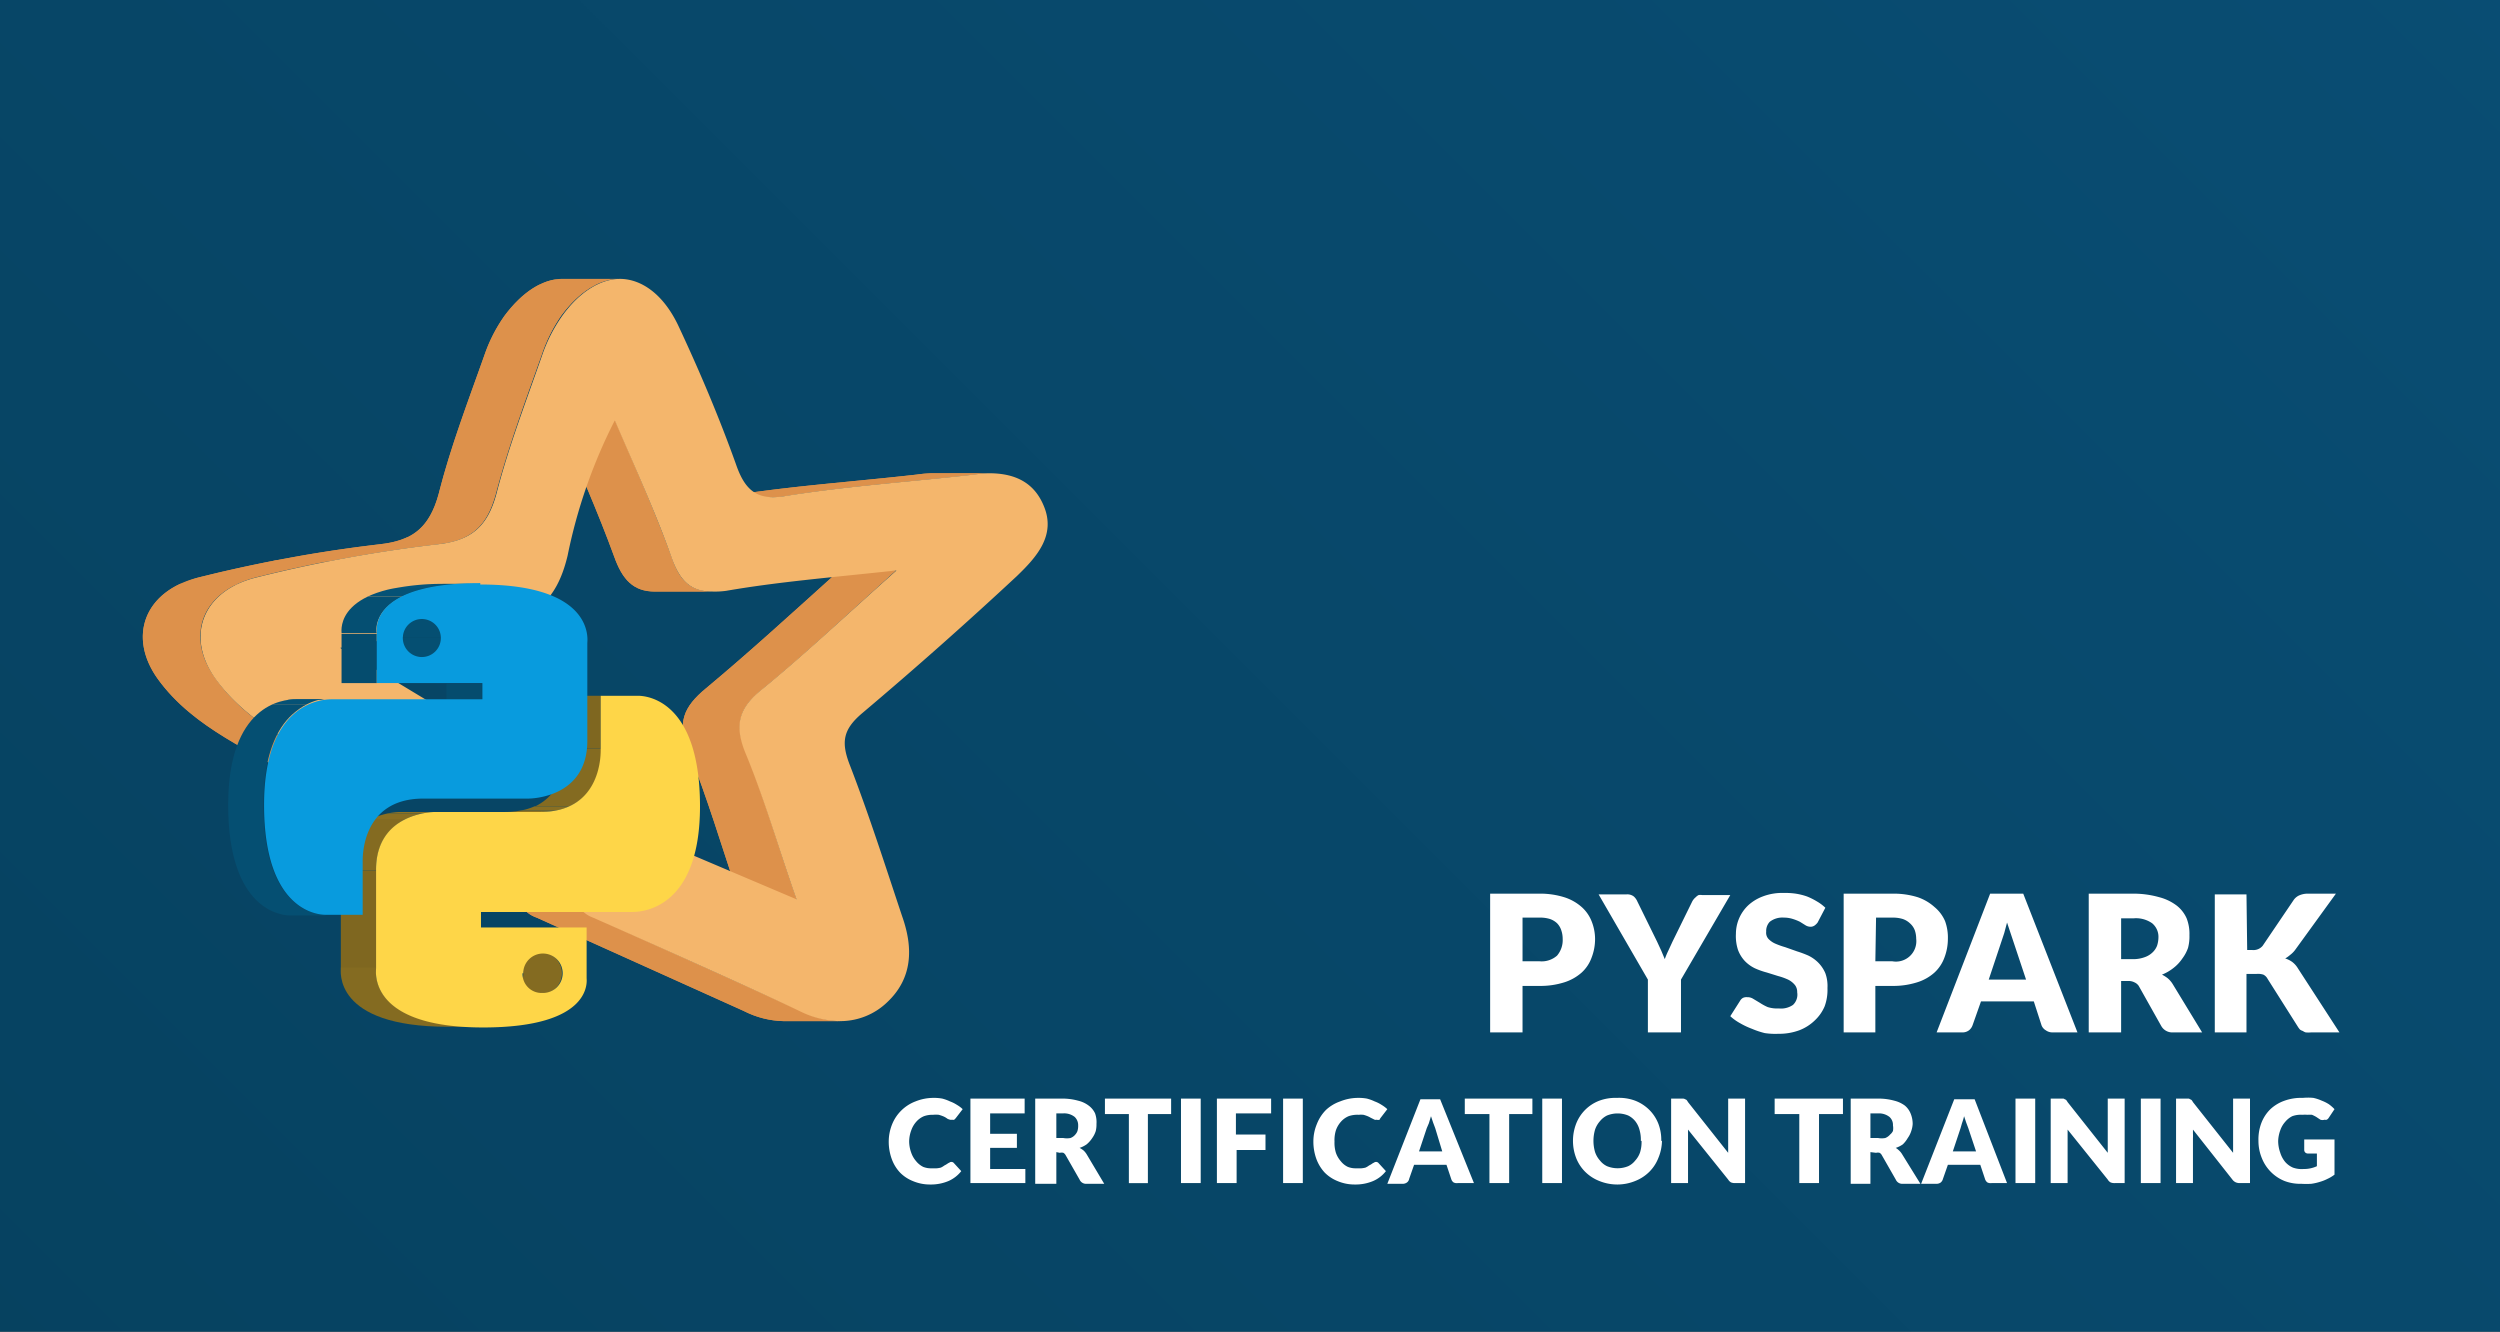 <svg id="Layer_1" data-name="Layer 1" xmlns="http://www.w3.org/2000/svg" viewBox="0 0 355 189.1"><rect x="0" y="0" width="355" height="189.1" fill="#333333" stroke="none"/><defs><style>.cls-1{fill:#dd914b}.cls-2{fill:none}.cls-4{isolation:isolate}.cls-12{fill:#7f6720}.cls-14{fill:#8e7323}.cls-15{fill:#896f22}.cls-16{fill:#846b21}.cls-20{fill:#054c6e}.cls-22{fill:#06557b}.cls-23{fill:#055276}.cls-24{fill:#054f72}.cls-31{fill:#fff}</style><linearGradient id="linear-gradient" x1="37.9" y1="234.9" x2="317.1" y2="-44.4" gradientUnits="userSpaceOnUse"><stop offset="0" stop-color="#064260"/><stop offset="1" stop-color="#094d73"/></linearGradient><clipPath id="clip-path"><path class="cls-1" d="M109.8 70.6h-8a11.7 11.7 0 0 0 1.8-.2c8.8-1.4 17.7-2 26.5-3a19.1 19.1 0 0 1 2.2-.2h8.1a19.1 19.1 0 0 0-2.2.2c-8.9 1-17.8 1.6-26.5 3a11.7 11.7 0 0 1-1.9.2z"/></clipPath><clipPath id="clip-path-2"><path class="cls-1" d="M113 127.7h-8c-2.6-7.8-4.6-14.5-7.2-21-1.7-4-.8-6.3 2.5-9 6-5 11.8-10.3 18.9-16.7h8c-7 6.3-12.8 11.8-18.9 16.8-3.3 2.6-4.1 5-2.4 9 2.6 6.4 4.5 13.2 7.2 20.9z"/></clipPath><clipPath id="clip-path-3"><path class="cls-1" d="M101.2 84H93c-3 0-4.6-1.6-5.8-5-2.3-6.3-5-12.4-8-19.4h8.1c3 7 5.7 13.1 8 19.4 1.1 3.4 2.7 5 5.8 5z"/></clipPath><clipPath id="clip-path-4"><path class="cls-1" d="M119.3 145h-8a13 13 0 0 1-5.6-1.4l-29.5-13.3a4.3 4.3 0 0 1-2.9-4.4c0-3.7 8.6-3.6 8.5-8.1h8c.1 4.5-8.4 4.4-8.4 8.1a4.3 4.3 0 0 0 2.8 4.3l29.6 13.4a13 13 0 0 0 5.5 1.4z"/></clipPath><clipPath id="clip-path-5"><path class="cls-1" d="M52 111.5h-8a1.7 1.7 0 0 1-1-.3c-7-4.6-15.4-7.6-20.6-14.8-4.3-6-1.9-12.5 5.8-14.4a202.7 202.7 0 0 1 25.6-4.7c4.8-.5 7.2-2.4 8.5-7.2 1.7-6.7 4.2-13.2 6.5-19.7a22 22 0 0 1 2.8-5.5c2.6-3.5 5.5-5.3 8.3-5.3H88c-2.8 0-5.7 1.7-8.3 5.2a22.2 22.2 0 0 0-2.8 5.6c-2.3 6.5-4.7 13-6.5 19.7-1.3 4.8-3.6 6.7-8.5 7.2A202.3 202.3 0 0 0 36.3 82c-7.7 2-10.1 8.4-5.7 14.4 5.1 7.2 13.5 10.2 20.5 14.9a1.7 1.7 0 0 0 1 .2z"/></clipPath><clipPath id="clip-path-6"><path class="cls-2" d="M76.8 141.2h-5.5a3 3 0 0 0 0-6h5.5a3 3 0 0 1 0 6z"/></clipPath><clipPath id="clip-path-7"><path class="cls-2" d="M76.7 115.3h-5c9 0 8.7-8.5 8.7-9h5c0 .5.3 9-8.7 9z"/></clipPath><clipPath id="clip-path-8"><path class="cls-2" d="M53.5 123.6h-5c0-8.2 7.8-8.3 8.3-8.3h5c-.5 0-8.3.1-8.3 8.3z"/></clipPath><clipPath id="clip-path-9"><path class="cls-2" d="M68.7 145.8h-5.1c-16.4 0-15.2-8-15.2-8.4h5c0 .5-1.2 8.4 15.3 8.4z"/></clipPath><clipPath id="clip-path-10"><path class="cls-2" d="M60 93.8h-6a3.2 3.2 0 0 0 3.2-3.3h6a3.2 3.2 0 0 1-3.2 3.3z"/></clipPath><clipPath id="clip-path-11"><path class="cls-2" d="M63.2 90.5h-6a3.2 3.2 0 0 0-3.2-3.2h6a3.2 3.2 0 0 1 3.2 3.2z"/></clipPath><clipPath id="clip-path-12"><path class="cls-2" d="M53.5 89.9h-5c0-.4-1-7 14.7-7h5c-15.7 0-14.8 6.6-14.7 7z"/></clipPath><clipPath id="clip-path-13"><path class="cls-2" d="M46.2 130h-5c-1.1 0-8.8-.6-8.8-15.7 0-14.2 7.7-15 9.6-15h5c-1.9 0-9.6.8-9.6 15 0 15.1 7.7 15.6 8.8 15.6z"/></clipPath></defs><path fill="url(#linear-gradient)" d="M-5-1.5h365v193.6H-5z"/><g class="cls-4"><g class="cls-4"><path class="cls-1" d="M109.8 70.6h-8a11.7 11.7 0 0 0 1.8-.2c8.8-1.4 17.7-2 26.5-3a19.1 19.1 0 0 1 2.2-.2h8.1a19.1 19.1 0 0 0-2.2.2c-8.9 1-17.8 1.6-26.5 3a11.7 11.7 0 0 1-1.9.2z"/><g class="cls-4" clip-path="url(#clip-path)"><path class="cls-1" d="M109.8 70.6h-8a11.7 11.7 0 0 0 1.8-.2c8.8-1.4 17.7-2 26.5-3a19.1 19.1 0 0 1 2.2-.2h8.1a19.1 19.1 0 0 0-2.2.2c-8.9 1-17.8 1.6-26.5 3a11.7 11.7 0 0 1-1.9.2"/></g></g><g class="cls-4"><path class="cls-1" d="M113 127.7h-8c-2.6-7.8-4.6-14.5-7.2-21-1.7-4-.8-6.3 2.5-9 6-5 11.8-10.3 18.9-16.7h8c-7 6.3-12.8 11.8-18.9 16.8-3.3 2.6-4.1 5-2.4 9 2.6 6.4 4.5 13.2 7.2 20.9z"/><g class="cls-4" clip-path="url(#clip-path-2)"><path class="cls-1" d="M113 127.7h-8c-2.6-7.8-4.6-14.5-7.2-21-1.7-4-.8-6.3 2.5-9 6-5 11.8-10.3 18.9-16.7h8c-7 6.3-12.8 11.8-18.9 16.8-3.3 2.6-4.1 5-2.4 9 2.6 6.4 4.5 13.1 7.2 20.9"/></g></g><g class="cls-4"><path class="cls-1" d="M101.2 84H93c-3 0-4.6-1.6-5.8-5-2.3-6.3-5-12.4-8-19.4h8.1c3 7 5.7 13.1 8 19.4 1.1 3.4 2.7 5 5.8 5z"/><g class="cls-4" clip-path="url(#clip-path-3)"><path class="cls-1" d="M101.2 84H93c-3 0-4.6-1.6-5.8-5-2.3-6.3-5-12.4-8-19.4h8.1c3 7 5.7 13.1 8 19.4 1.1 3.4 2.7 5 5.7 5"/></g></g><g class="cls-4"><path class="cls-1" d="M119.3 145h-8a13 13 0 0 1-5.6-1.4l-29.5-13.3a4.3 4.3 0 0 1-2.9-4.4c0-3.7 8.6-3.6 8.5-8.1h8c.1 4.5-8.4 4.4-8.4 8.1a4.3 4.3 0 0 0 2.8 4.3l29.6 13.4a13 13 0 0 0 5.5 1.4z"/><g class="cls-4" clip-path="url(#clip-path-4)"><path class="cls-1" d="M119.3 145h-8a13 13 0 0 1-5.6-1.4l-29.5-13.3a4.3 4.3 0 0 1-2.9-4.4c0-1.6 1.7-2.5 3.6-3.4h8c-1.8.9-3.5 1.8-3.5 3.4a4.3 4.3 0 0 0 2.8 4.3l29.6 13.4a13 13 0 0 0 5.5 1.4"/><path class="cls-1" d="M85 122.5h-8.2l.8-.4h8.1l-.8.4M85.7 122.1h-8c2-1 4.1-2 4-4.3h8.1c0 2.2-2 3.3-4 4.3"/></g></g><g class="cls-4"><path class="cls-1" d="M52 111.5h-8a1.7 1.7 0 0 1-1-.3c-7-4.6-15.4-7.6-20.6-14.8-4.3-6-1.9-12.5 5.8-14.4a202.7 202.7 0 0 1 25.6-4.7c4.8-.5 7.2-2.4 8.5-7.2 1.7-6.7 4.2-13.2 6.5-19.7a22 22 0 0 1 2.8-5.5c2.6-3.5 5.5-5.3 8.3-5.3H88c-2.8 0-5.7 1.7-8.3 5.2a22.2 22.2 0 0 0-2.8 5.6c-2.3 6.5-4.7 13-6.5 19.7-1.3 4.8-3.6 6.7-8.5 7.2A202.3 202.3 0 0 0 36.3 82c-7.7 2-10.1 8.4-5.7 14.4 5.1 7.2 13.5 10.2 20.5 14.9a1.7 1.7 0 0 0 1 .2z"/><g class="cls-4" clip-path="url(#clip-path-5)"><path class="cls-1" d="M52 111.5h-8a1.7 1.7 0 0 1-1-.3c-7-4.6-15.4-7.6-20.6-14.8-3.8-5.3-2.4-10.9 3-13.5h8.2c-5.5 2.6-6.8 8.2-3 13.5 5.2 7.2 13.5 10.2 20.6 14.8a1.7 1.7 0 0 0 1 .3"/><path class="cls-1" d="M33.6 83h-8a14.7 14.7 0 0 1 2.6-1q5.1-1.4 10.4-2.4h8q-5.2 1-10.3 2.3a14.7 14.7 0 0 0-2.7 1"/><path class="cls-1" d="M46.6 79.7h-8c5-1 10.1-1.8 15.2-2.4l1.3-.2h8.1l-1.3.2c-5.1.6-10.2 1.4-15.2 2.4M63.2 77.1h-8a11.1 11.1 0 0 0 2.6-.8H66a11 11 0 0 1-2.7.8M66 76.3h-8.1c2.2-1.1 3.5-3 4.4-6.2 1.7-6.7 4.2-13.2 6.5-19.7a22 22 0 0 1 2.8-5.5 13.6 13.6 0 0 1 5-4.5h8.1a13.7 13.7 0 0 0-5 4.5 22.2 22.2 0 0 0-2.8 5.5c-2.3 6.5-4.8 13-6.5 19.7-.9 3.2-2.2 5.1-4.5 6.2"/><path class="cls-1" d="M84.7 40.4h-8a7.8 7.8 0 0 1 1.9-.7h8a7.8 7.8 0 0 0-2 .7"/><path class="cls-1" d="M86.7 39.7h-8.1a6.6 6.6 0 0 1 1.3 0H88a6.5 6.5 0 0 0-1.3 0"/></g></g></g><path d="M88 39.6c3.1 0 6.2 2.2 8.3 6.6 3 6.4 5.8 13 8.2 19.7 1.1 3.2 2.5 4.7 5.3 4.7a11.7 11.7 0 0 0 1.9-.2c8.8-1.4 17.7-2 26.5-3a19.1 19.1 0 0 1 2.2-.2c3.3 0 6.3 1 7.8 4.6 1.8 4.2-1 7.3-3.8 10a601.6 601.6 0 0 1-22 19.5c-2.7 2.3-3 4.1-1.7 7.4 2.7 7 5 14.2 7.4 21.4 1.6 4.5 1.5 8.8-2.1 12.2a9.6 9.6 0 0 1-6.7 2.7 13 13 0 0 1-5.5-1.3c-5.8-2.8-23.7-10.8-29.6-13.4a4.3 4.3 0 0 1-2.8-4.4c0-3.7 8.5-3.6 8.4-8.1l23.3 9.9c-2.7-7.7-4.6-14.4-7.3-20.9-1.6-4-.8-6.4 2.5-9 6.1-5 11.8-10.4 19-16.8-9.2 1-16.7 1.6-24.2 2.9a11.9 11.9 0 0 1-2 .1c-3 0-4.6-1.5-5.8-5-2.2-6.2-5-12.3-8-19.3a74.8 74.8 0 0 0-6.7 19.2c-1.6 6.7-5 9.2-11.4 9.7s-13 2-20.9 3.4L68 103.9c-4.5 3.4-9.7 4.8-14.4 7.3a3.2 3.2 0 0 1-1.4.3 1.7 1.7 0 0 1-1-.3c-7-4.6-15.4-7.6-20.6-14.8-4.3-6-1.9-12.5 5.8-14.4a202.3 202.3 0 0 1 25.6-4.7c4.8-.5 7.2-2.4 8.5-7.2 1.7-6.6 4.2-13.1 6.5-19.7a22.2 22.2 0 0 1 2.8-5.5c2.5-3.5 5.5-5.3 8.3-5.3z" fill="#f4b66c"/><path fill="#8d7223" d="M85.4 98.8h-5.1"/><path class="cls-12" d="M80.3 98.8h5v7.5h-5z"/><g class="cls-4"><g class="cls-4" clip-path="url(#clip-path-6)"><path class="cls-14" d="M76.8 141.2h-5.5a3.1 3.1 0 0 0 .6 0h5.4a3.2 3.2 0 0 1-.5 0"/><path class="cls-15" d="M77.3 141.2H72a3.2 3.2 0 0 0 .7-.3H78a3.2 3.2 0 0 1-.7.3"/><path class="cls-16" d="M78 141h-5.4a3 3 0 0 0 1.7-2.8 3 3 0 0 0-3-3h5.5a3 3 0 0 1 3 3A3 3 0 0 1 78 141"/></g></g><g class="cls-4"><g class="cls-4" clip-path="url(#clip-path-7)"><path class="cls-14" d="M76.7 115.3h-5a12.3 12.3 0 0 0 2.2-.2h5a12.4 12.4 0 0 1-2.1.2"/><path class="cls-15" d="M79 115.1h-5.1a8.4 8.4 0 0 0 2-.6h5a8.5 8.5 0 0 1-2 .6"/><path class="cls-16" d="M81 114.5h-5c4.6-2.2 4.4-7.8 4.4-8.2h5c0 .4.2 6-4.4 8.2"/></g></g><path class="cls-12" d="M48.4 123.6h5v13.9h-5z"/><g class="cls-4"><g class="cls-4" clip-path="url(#clip-path-8)"><path class="cls-16" d="M53.5 123.6h-5c0-4.3 2-6.3 4.2-7.3h5c-2.1 1-4.3 3-4.3 7.3"/><path class="cls-15" d="M57.7 116.3h-5a10.5 10.5 0 0 1 2.4-.8h5a10.3 10.3 0 0 0-2.3.8"/><path class="cls-14" d="M60.1 115.5h-5a9.8 9.8 0 0 1 1.7-.2h5a9.8 9.8 0 0 0-1.7.2"/></g></g><g class="cls-4"><g class="cls-4" clip-path="url(#clip-path-9)"><path class="cls-16" d="M68.7 145.8h-5.1c-16.4 0-15.2-8-15.2-8.4h5c0 .5-1.2 8.4 15.2 8.4"/></g></g><path class="cls-20" d="M63.4 97.1h5v2.2h-5z"/><g class="cls-4"><g class="cls-4" clip-path="url(#clip-path-10)"><path class="cls-22" d="M60 93.8h-6a2.9 2.9 0 0 0 .6 0h6a2.9 2.9 0 0 1-.6 0"/><path class="cls-23" d="M60.6 93.7h-6a3 3 0 0 0 .7-.2h6a3.2 3.2 0 0 1-.7.2"/><path class="cls-24" d="M61.1 93.5h-6a3.3 3.3 0 0 0 1.9-3h6a3.3 3.3 0 0 1-1.9 3"/></g></g><g class="cls-4"><g class="cls-4" clip-path="url(#clip-path-11)"><path class="cls-24" d="M63 90.5h-6a3.2 3.2 0 0 0-3.2-3.2h6a3.2 3.2 0 0 1 3.2 3.2"/></g></g><path class="cls-20" d="M53.5 97h-5V90h5V97z"/><g class="cls-4"><g class="cls-4" clip-path="url(#clip-path-12)"><path class="cls-24" d="M53.5 89.9h-5c0-.3-.5-3.2 3.7-5.2h5c-4.2 2-3.8 5-3.7 5.2"/><path class="cls-23" d="M57.2 84.7h-5a16.3 16.3 0 0 1 4-1.2h5a16.3 16.3 0 0 0-4 1.2"/><path class="cls-22" d="M61.2 83.5h-5a37.8 37.8 0 0 1 7-.6h5a37.8 37.8 0 0 0-7 .6"/></g></g><path fill="#06547a" d="M63.4 99.3h5.1"/><g class="cls-4"><g class="cls-4" clip-path="url(#clip-path-13)"><path class="cls-24" d="M46.2 130h-5c-1.1 0-8.8-.6-8.8-15.7 0-9.3 3.3-13 6.2-14.3h5c-2.8 1.4-6.1 5-6.1 14.3 0 15.1 7.6 15.6 8.7 15.6"/><path class="cls-23" d="M43.6 100h-5a8 8 0 0 1 2-.7h5a8 8 0 0 0-2 .7"/><path class="cls-22" d="M45.6 99.4h-5a7.3 7.3 0 0 1 1.4-.2h5a7.3 7.3 0 0 0-1.4.2"/></g></g><path d="M90.6 98.8c1.1 0 8.8.5 8.8 15.7 0 14.1-7.7 15-9.6 15a3.6 3.6 0 0 1-.5 0h-21v2.2h15v7.2c0 .3 1 7-14.7 7-16.4 0-15.2-8-15.2-8.4v-14c0-8 7.9-8.2 8.4-8.2h14.9c8.9 0 8.6-8.5 8.6-9v-7.5zm-16.4 39.4A2.7 2.7 0 0 0 77 141a2.8 2.8 0 1 0-2.7-2.8" fill="#fed648"/><path d="M68.2 83c16.4 0 15.2 8 15.2 8.3v13.9c0 8-7.8 8.2-8.4 8.2H60.1c-8.9 0-8.6 8.6-8.6 9v7.5h-5.3c-1 0-8.7-.5-8.7-15.6 0-14.1 7.7-15 9.6-15h21.4V97h-15v-7.2c0-.4-1-7 14.7-7zm-5.6 7.5a2.7 2.7 0 1 0-2.7 2.8 2.7 2.7 0 0 0 2.7-2.8" fill="#089bde"/><path class="cls-31" d="M216.2 140v6.6h-4.6v-19.7h7a11.4 11.4 0 0 1 3.5.5 6.8 6.8 0 0 1 2.5 1.4 5.3 5.3 0 0 1 1.4 2 6.8 6.8 0 0 1 .5 2.5 7.3 7.3 0 0 1-.5 2.7 5.3 5.3 0 0 1-1.4 2.1 6.8 6.8 0 0 1-2.5 1.4 11.2 11.2 0 0 1-3.5.5zm0-3.5h2.4a3.3 3.3 0 0 0 2.5-.8 3.4 3.4 0 0 0 .8-2.4 3.7 3.7 0 0 0-.2-1.2 2.5 2.5 0 0 0-.6-1 2.8 2.8 0 0 0-1-.6 4.7 4.7 0 0 0-1.5-.2h-2.4zM238.7 139.1v7.5H234v-7.5L227 127h4a1.5 1.5 0 0 1 1 .3 2 2 0 0 1 .5.7l2.8 5.7.6 1.3.5 1.2a10.2 10.2 0 0 1 .5-1.2l.6-1.3 2.8-5.7a1.8 1.8 0 0 1 .2-.3 1.9 1.9 0 0 1 .3-.3 1.4 1.4 0 0 1 .4-.3 1.5 1.5 0 0 1 .5 0h4zM258.1 131a1.9 1.9 0 0 1-.4.4 1 1 0 0 1-.6.2 1.4 1.4 0 0 1-.7-.2l-.8-.5a6.6 6.6 0 0 0-1-.4 4.2 4.2 0 0 0-1.3-.2 2.9 2.9 0 0 0-2 .6 1.9 1.9 0 0 0-.5 1.4 1.3 1.3 0 0 0 .3 1 3 3 0 0 0 1 .7 11.2 11.2 0 0 0 1.4.5l1.7.6a14.9 14.9 0 0 1 1.6.6 5.2 5.2 0 0 1 1.4 1 4.8 4.8 0 0 1 1 1.5 5.3 5.3 0 0 1 .3 2.1 6.8 6.8 0 0 1-.4 2.6 5.9 5.9 0 0 1-1.4 2 6.5 6.5 0 0 1-2.2 1.4 8.3 8.3 0 0 1-3 .5 10 10 0 0 1-1.9-.1 11.6 11.6 0 0 1-1.8-.6 11.2 11.2 0 0 1-1.7-.8 7 7 0 0 1-1.4-1l1.4-2.2a1.1 1.1 0 0 1 .4-.4 1.2 1.2 0 0 1 .6-.1 1.5 1.5 0 0 1 .8.2l1 .6a7.5 7.5 0 0 0 1.1.6 4.5 4.5 0 0 0 1.6.2 3 3 0 0 0 2-.5 2 2 0 0 0 .6-1.8 1.6 1.6 0 0 0-.3-1 2.9 2.9 0 0 0-1-.8 8.8 8.8 0 0 0-1.4-.5l-1.6-.5a10.6 10.6 0 0 1-1.7-.6 5 5 0 0 1-1.4-1 4.7 4.7 0 0 1-1-1.6 6.3 6.3 0 0 1-.3-2.3 5.6 5.6 0 0 1 1.7-4 6.3 6.3 0 0 1 2.1-1.3 7.7 7.7 0 0 1 3-.5 10.1 10.1 0 0 1 1.7.1 9 9 0 0 1 1.6.4 9.5 9.5 0 0 1 1.4.7 6.2 6.2 0 0 1 1.2.9zM266.3 140v6.6h-4.5v-19.7h7a11.4 11.4 0 0 1 3.5.5 6.8 6.8 0 0 1 2.4 1.4 5.3 5.3 0 0 1 1.5 2 6.8 6.8 0 0 1 .4 2.5 7.5 7.5 0 0 1-.5 2.7 5.4 5.4 0 0 1-1.4 2.1 6.6 6.6 0 0 1-2.5 1.4 11.2 11.2 0 0 1-3.5.5zm0-3.5h2.4a2.9 2.9 0 0 0 3.4-3.2 3.7 3.7 0 0 0-.2-1.2 2.5 2.5 0 0 0-.7-1 2.8 2.8 0 0 0-1-.6 4.7 4.7 0 0 0-1.4-.2h-2.4zM295 146.6h-3.5a1.6 1.6 0 0 1-1-.3 1.4 1.4 0 0 1-.6-.7l-1.1-3.4h-7.5l-1.2 3.4a1.6 1.6 0 0 1-.5.7 1.5 1.5 0 0 1-1 .3H275l7.6-19.7h4.7zm-12.6-7.5h5.3l-1.8-5.4-.4-1.2-.5-1.5-.4 1.5-.4 1.2zM301.2 139.3v7.3h-4.6v-19.7h6.4a13.3 13.3 0 0 1 3.6.5 7 7 0 0 1 2.5 1.2 4.7 4.7 0 0 1 1.4 1.8 6 6 0 0 1 .4 2.4 6.3 6.3 0 0 1-.2 1.8 5.6 5.6 0 0 1-.8 1.5 5.8 5.8 0 0 1-1.2 1.3 6.6 6.6 0 0 1-1.7 1 4.9 4.9 0 0 1 .8.5 3.5 3.5 0 0 1 .7.8l4.2 6.9h-4.1a1.8 1.8 0 0 1-1.7-.9l-3.2-5.7a1.4 1.4 0 0 0-.6-.5 1.8 1.8 0 0 0-.8-.2zm0-3.1h1.8a4.7 4.7 0 0 0 1.6-.3 3 3 0 0 0 1-.6 2.6 2.6 0 0 0 .7-1 4 4 0 0 0 .2-1.2 2.5 2.5 0 0 0-.9-2 4 4 0 0 0-2.6-.7h-1.8zM319.1 134.9h.7a1.7 1.7 0 0 0 1.5-.6l4.4-6.5a1.9 1.9 0 0 1 .9-.7 3 3 0 0 1 1.1-.2h4l-5.8 8a3.5 3.5 0 0 1-.7.7 4.2 4.2 0 0 1-.7.5 3.5 3.5 0 0 1 1 .5 3.2 3.2 0 0 1 .8.9l5.9 9.1h-4a4.3 4.3 0 0 1-.8 0 1.5 1.5 0 0 1-.4-.2 1.4 1.4 0 0 1-.4-.2 2.8 2.8 0 0 1-.3-.4L322 139a1.4 1.4 0 0 0-.6-.6 2.5 2.5 0 0 0-1-.1H319v8.3h-4.5V127h4.5zM135 165a.7.7 0 0 1 .2 0 .6.6 0 0 1 .2.1l1.1 1.2a4.7 4.7 0 0 1-1.8 1.4 6.4 6.4 0 0 1-2.6.5 6.2 6.2 0 0 1-2.5-.5 5.3 5.3 0 0 1-1.8-1.2 5.6 5.6 0 0 1-1.2-2 7.2 7.2 0 0 1-.4-2.4 6.6 6.6 0 0 1 .5-2.5 5.8 5.8 0 0 1 3.3-3.2 6.8 6.8 0 0 1 2.5-.5 6.4 6.4 0 0 1 1.3.1 6.1 6.1 0 0 1 1.1.4 4.9 4.9 0 0 1 1 .5 4.4 4.4 0 0 1 .8.6l-1 1.3-.2.2a.6.6 0 0 1-.3 0 .7.7 0 0 1-.3 0l-.3-.1-.3-.2a2.7 2.7 0 0 0-.4-.2 5.7 5.7 0 0 0-.6-.2 4.4 4.4 0 0 0-.8 0 3.6 3.6 0 0 0-1.3.2 3 3 0 0 0-1.1.8 3.6 3.6 0 0 0-.7 1.2 4.7 4.7 0 0 0-.3 1.6 4.8 4.8 0 0 0 .3 1.6 3.6 3.6 0 0 0 .7 1.2 3 3 0 0 0 1 .8 3 3 0 0 0 1.2.2h.7a3.4 3.4 0 0 0 .6-.1 2.6 2.6 0 0 0 .5-.3 3.5 3.5 0 0 0 .5-.3 1 1 0 0 1 .2-.1.5.5 0 0 1 .2-.1zM145.5 156v2.1h-4.9v2.9h3.8v2h-3.8v3h5v2h-7.8v-12zM150 163.6v4.5H147V156h3.9a8.3 8.3 0 0 1 2.2.3 4 4 0 0 1 1.5.7 2.9 2.9 0 0 1 .9 1.1 3.7 3.7 0 0 1 .2 1.5 4 4 0 0 1-.1 1 3.6 3.6 0 0 1-.5 1 4 4 0 0 1-.8.9 3.8 3.8 0 0 1-1 .5 3 3 0 0 1 .6.4 2.6 2.6 0 0 1 .4.5l2.5 4.2h-2.5a1 1 0 0 1-1-.6l-2-3.5a.9.9 0 0 0-.3-.3 1 1 0 0 0-.5 0zm0-2h1a2.8 2.8 0 0 0 1 0 1.6 1.6 0 0 0 .7-.5 1.5 1.5 0 0 0 .3-.5 2.5 2.5 0 0 0 .1-.8 1.6 1.6 0 0 0-.5-1.2 2.4 2.4 0 0 0-1.6-.5h-1zM166.3 156v2.2H163v9.8h-2.7v-9.8h-3.4V156zM170.5 168h-2.8v-12h2.8zM180.5 156v2.1h-5v3h4.2v2.2h-4.1v4.7h-2.8v-12zM185 168h-2.8v-12h2.8zM195.3 165a.6.6 0 0 1 .2 0 .6.6 0 0 1 .2.1l1.1 1.2a4.6 4.6 0 0 1-1.8 1.4 6.4 6.4 0 0 1-2.6.5 6.2 6.2 0 0 1-2.5-.5 5.4 5.4 0 0 1-1.8-1.2 5.8 5.8 0 0 1-1.2-2 7.2 7.2 0 0 1-.4-2.4 6.4 6.4 0 0 1 .5-2.5 5.8 5.8 0 0 1 1.3-2 5.7 5.7 0 0 1 2-1.2 6.8 6.8 0 0 1 2.5-.5 6.5 6.5 0 0 1 1.3.1 6 6 0 0 1 1.1.4 4.9 4.9 0 0 1 1 .5 5 5 0 0 1 .8.6l-1 1.3a2.2 2.2 0 0 1-.1.2.6.6 0 0 1-.4 0 .6.6 0 0 1-.3 0l-.2-.1-.4-.2a2.7 2.7 0 0 0-.4-.2 4.5 4.5 0 0 0-.6-.2 4.3 4.3 0 0 0-.7 0 3.7 3.7 0 0 0-1.4.2 3 3 0 0 0-1.1.8 3.6 3.6 0 0 0-.7 1.2 4.7 4.7 0 0 0-.2 1.6 4.8 4.8 0 0 0 .2 1.6 3.6 3.6 0 0 0 .7 1.2 2.8 2.8 0 0 0 1 .8 3 3 0 0 0 1.2.2h.7a3.3 3.3 0 0 0 .6-.1 2.4 2.4 0 0 0 .5-.3 3 3 0 0 0 .5-.3 1 1 0 0 1 .2-.1.5.5 0 0 1 .2-.1zM209.3 168H207a1 1 0 0 1-.6-.1.9.9 0 0 1-.3-.4l-.7-2.1h-4.6l-.7 2a.8.8 0 0 1-.3.5 1 1 0 0 1-.6.2H197l4.7-12h2.8zm-7.8-4.5h3.3l-1-3.3-.3-.8-.3-.9-.3 1-.3.7zM217.6 156v2.2h-3.3v9.8h-2.8v-9.8H208V156zM221.8 168H219v-12h2.8zM236 162a6.5 6.5 0 0 1-.5 2.4 5.7 5.7 0 0 1-1.3 2 5.9 5.9 0 0 1-2 1.3 6.7 6.7 0 0 1-2.5.5 6.8 6.8 0 0 1-2.6-.5 5.9 5.9 0 0 1-2-1.3 5.7 5.7 0 0 1-1.3-2 6.8 6.8 0 0 1 0-4.8 5.7 5.7 0 0 1 3.3-3.3 6.6 6.6 0 0 1 2.5-.4 6.5 6.5 0 0 1 2.6.4 5.9 5.9 0 0 1 2 1.3 5.7 5.7 0 0 1 1.3 2 6.4 6.4 0 0 1 .4 2.4zm-3 0a5 5 0 0 0-.2-1.6 3.3 3.3 0 0 0-.6-1.2 3 3 0 0 0-1-.8 4 4 0 0 0-3 0 3 3 0 0 0-1 .8 3.5 3.5 0 0 0-.7 1.2 5.7 5.7 0 0 0 0 3.2 3.5 3.5 0 0 0 .7 1.2 2.8 2.8 0 0 0 1 .8 4 4 0 0 0 3 0 2.8 2.8 0 0 0 1-.8 3.3 3.3 0 0 0 .7-1.2 5 5 0 0 0 .2-1.6zM239 156a.6.6 0 0 1 .3.1.6.6 0 0 1 .2.1 2.6 2.6 0 0 1 .2.3l5.7 7.2v-.7-7h2.4v12h-1.4a1.5 1.5 0 0 1-.6-.1 1.2 1.2 0 0 1-.4-.4l-5.7-7.1V168h-2.4v-12h1.8zM261.7 156v2.2h-3.4v9.8h-2.8v-9.8H252V156zM265.6 163.6v4.5h-2.8V156h4a8.4 8.4 0 0 1 2.2.3 4.2 4.2 0 0 1 1.5.7 2.9 2.9 0 0 1 .8 1.1 3.9 3.9 0 0 1 .3 1.5 3.7 3.7 0 0 1-.2 1 3.5 3.5 0 0 1-.5 1 4 4 0 0 1-.7.9 3.8 3.8 0 0 1-1 .5 3 3 0 0 1 .5.4 2.3 2.3 0 0 1 .4.5l2.6 4.2h-2.5a1 1 0 0 1-1-.6l-2-3.5a.8.8 0 0 0-.3-.3 1 1 0 0 0-.5 0zm0-2h1.1a2.8 2.8 0 0 0 1 0 1.7 1.7 0 0 0 .7-.5 1.5 1.5 0 0 0 .4-.5 2.3 2.3 0 0 0 0-.8 1.5 1.5 0 0 0-.5-1.2 2.4 2.4 0 0 0-1.5-.5h-1.2zM285 168h-2.2a1 1 0 0 1-.6-.1 1 1 0 0 1-.3-.4l-.7-2.1h-4.6l-.7 2a1 1 0 0 1-.3.5 1 1 0 0 1-.6.2h-2.2l4.7-12h2.9zm-7.7-4.5h3.3l-1.1-3.3-.3-.8-.3-.9a8.7 8.7 0 0 1-.3 1l-.2.7zM289 168h-2.8v-12h2.8zM293 156a.5.5 0 0 1 .2.1.6.6 0 0 1 .2.1 2.6 2.6 0 0 1 .2.3l5.7 7.2v-.7-7h2.4v12h-1.4a1.4 1.4 0 0 1-.6-.1 1.1 1.1 0 0 1-.4-.4l-5.7-7.1V168h-2.4v-12h1.8zM306.8 168H304v-12h2.8zM310.8 156a.6.6 0 0 1 .2.1.7.7 0 0 1 .2.1 1.6 1.6 0 0 1 .2.3l5.7 7.2v-.7-7h2.4v12H318a1.4 1.4 0 0 1-.5-.1 1.2 1.2 0 0 1-.5-.4l-5.6-7.1v.6a5.5 5.5 0 0 1 0 .6v6.4H309v-12h1.8zM327.1 166a4.5 4.5 0 0 0 1-.1 4.3 4.3 0 0 0 .9-.3v-1.8h-1.2a.6.6 0 0 1-.4-.1.5.5 0 0 1-.2-.4v-1.5h4.3v5a5.2 5.2 0 0 1-1 .6 5.8 5.8 0 0 1-1 .4 7.4 7.4 0 0 1-1.3.3 11.6 11.6 0 0 1-1.4 0 6.3 6.3 0 0 1-2.4-.4 5.8 5.8 0 0 1-3.2-3.2 6.4 6.4 0 0 1-.5-2.5 6.6 6.6 0 0 1 .4-2.5 5.5 5.5 0 0 1 1.3-2 5.7 5.7 0 0 1 2-1.2 7 7 0 0 1 2.6-.4 7.9 7.9 0 0 1 1.5 0 6.1 6.1 0 0 1 1.2.4 5.4 5.4 0 0 1 1 .5 6 6 0 0 1 .8.7l-.8 1.2a.8.8 0 0 1-.3.3.6.6 0 0 1-.3 0 1 1 0 0 1-.6 0l-.6-.4a5 5 0 0 0-.6-.3 4.5 4.5 0 0 0-.6 0 6 6 0 0 0-.8 0 3.5 3.5 0 0 0-1.4.2 3.1 3.1 0 0 0-1 .8 3.5 3.5 0 0 0-.7 1.2 4.9 4.9 0 0 0-.3 1.5 5 5 0 0 0 .3 1.7 3.8 3.8 0 0 0 .7 1.3 3.1 3.1 0 0 0 1.1.8 3.7 3.7 0 0 0 1.5.2z"/></svg>